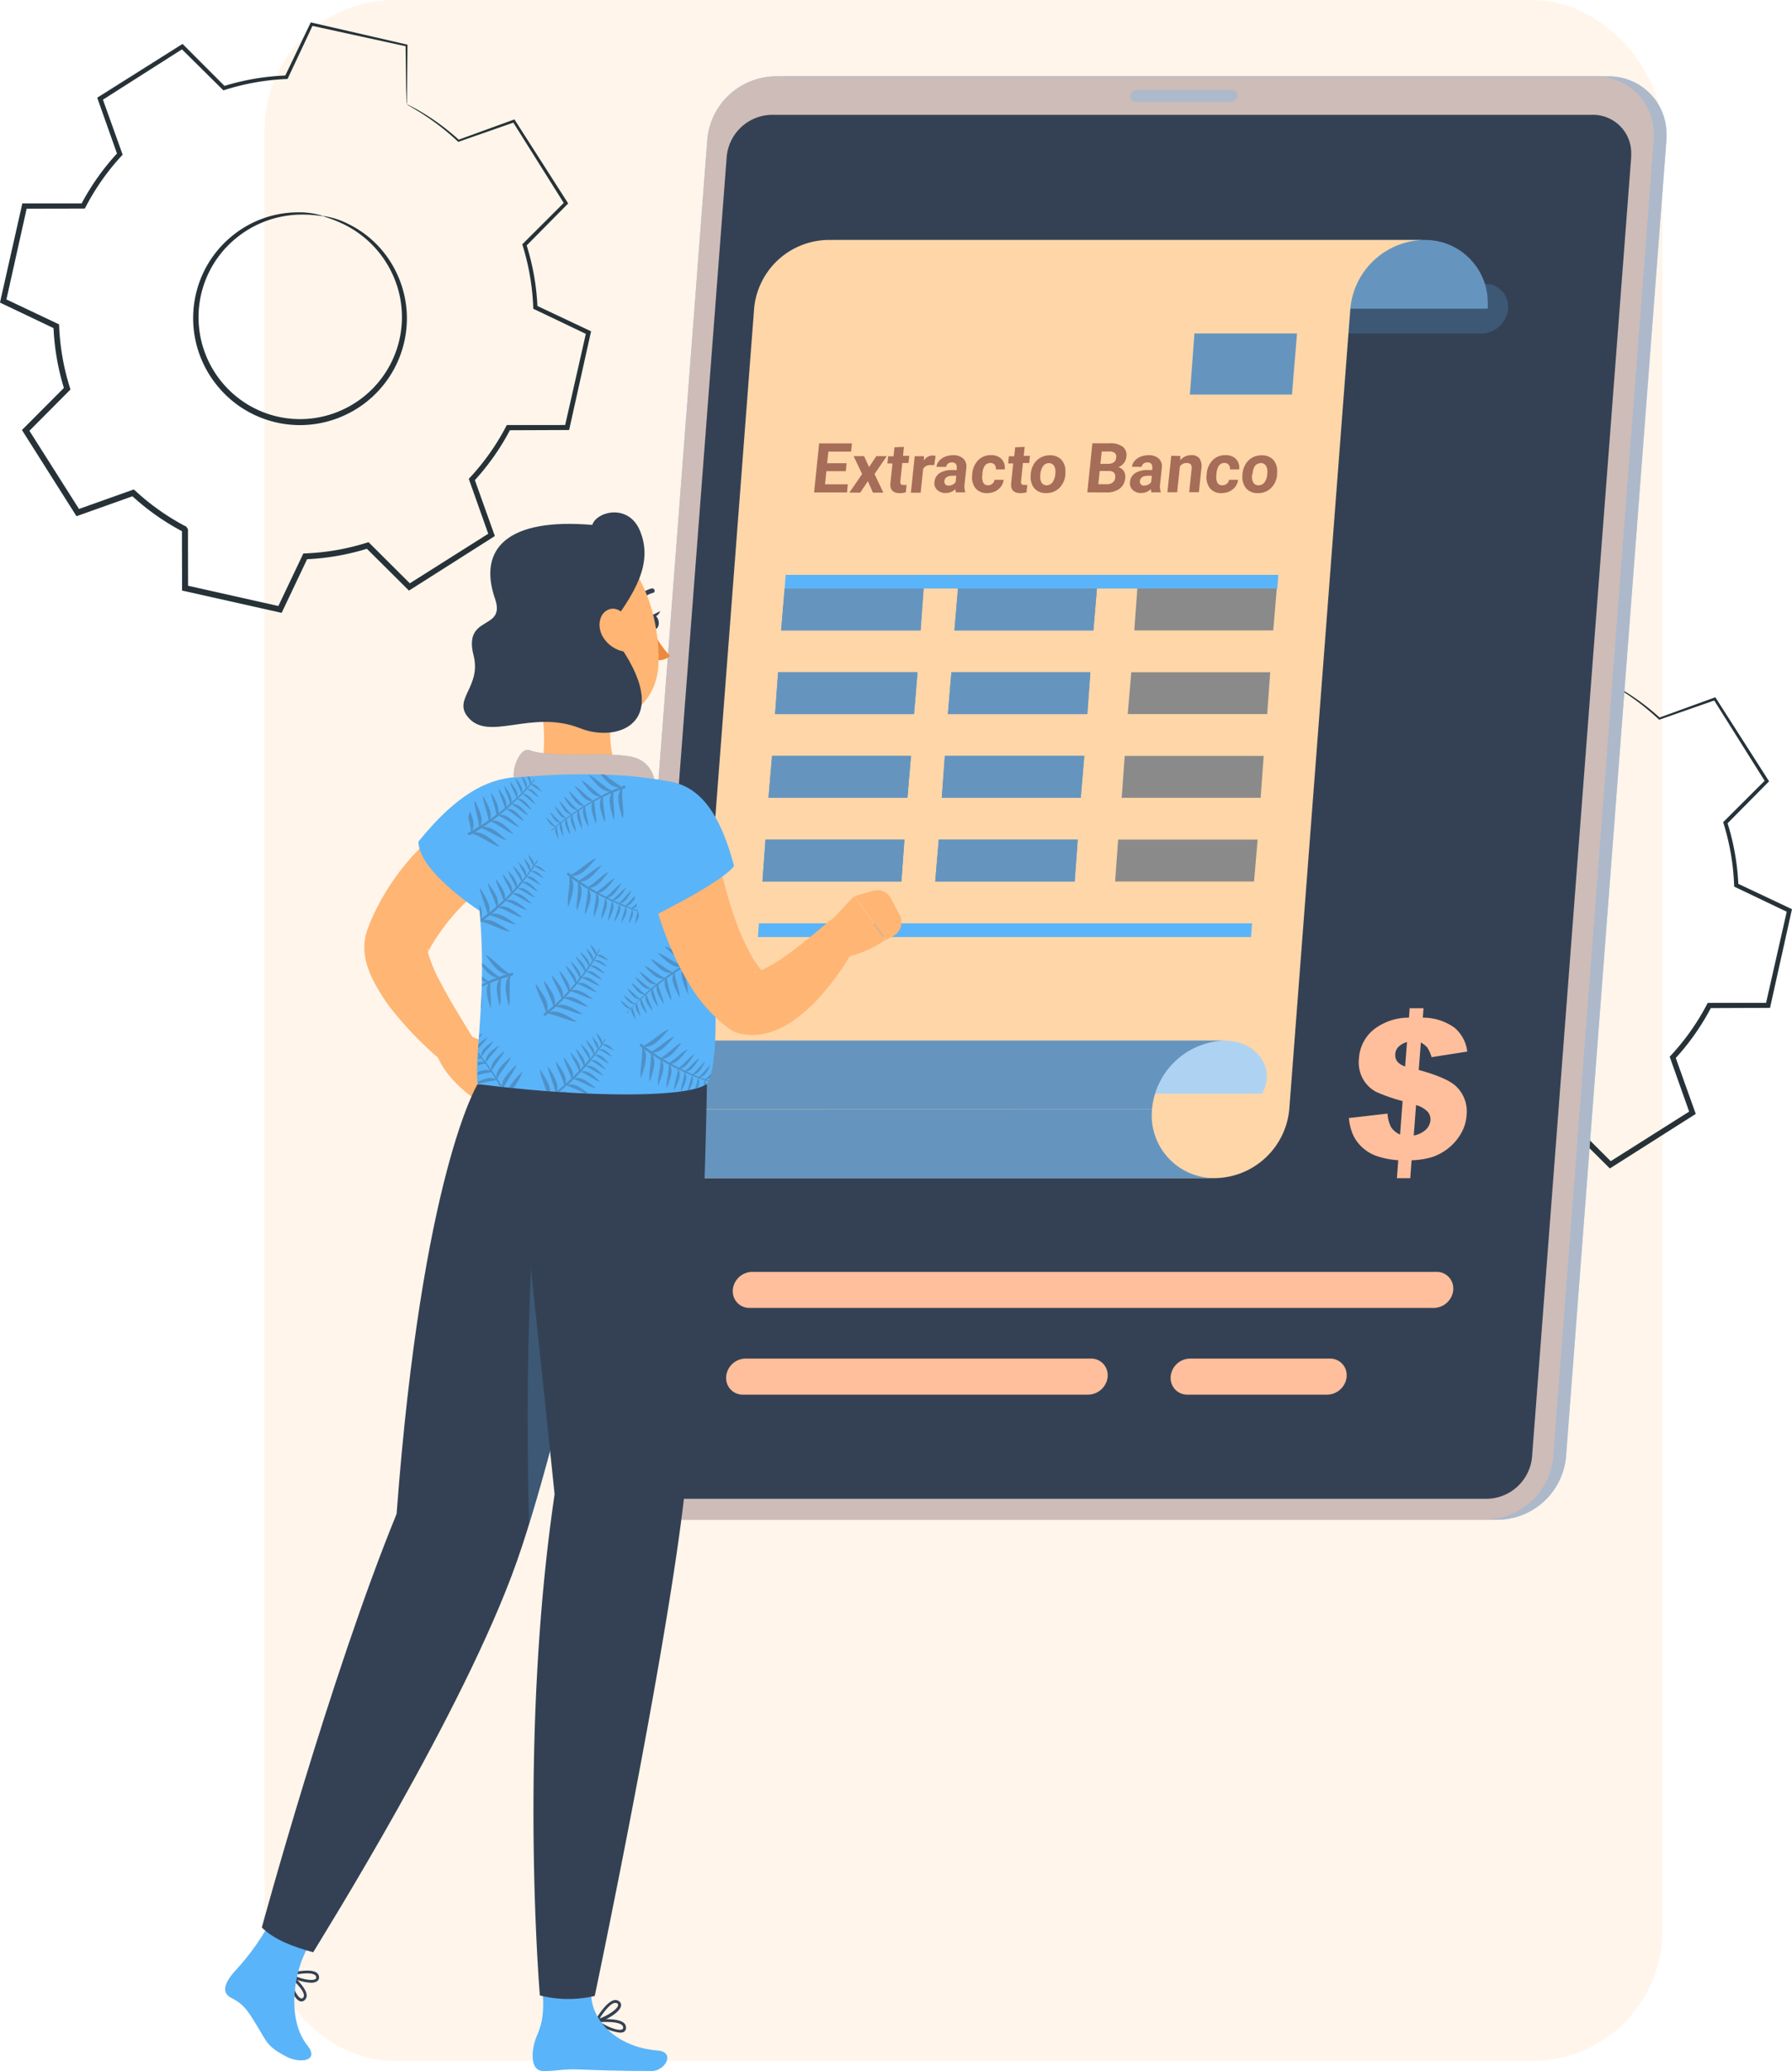 <svg xmlns="http://www.w3.org/2000/svg" width="400" height="462.244" viewBox="0 0 400 462.244">
  <g id="Group_1111746" data-name="Group 1111746" transform="translate(-180 -6037)">
    <g id="Group_1111554" data-name="Group 1111554">
      <rect id="Rectangle_404610" data-name="Rectangle 404610" width="312" height="460" rx="29" transform="translate(239.051 6037)" fill="#fff5ea"/>
      <g id="Group_77832" data-name="Group 77832" transform="translate(448.058 6170.976)">
        <g id="Group_72297" data-name="Group 72297">
          <g id="Group_72291" data-name="Group 72291" transform="translate(43.101 42.402)">
            <g id="Group_72290" data-name="Group 72290">
              <g id="Group_72289" data-name="Group 72289">
                <g id="Group_72288" data-name="Group 72288">
                  <g id="Group_72287" data-name="Group 72287">
                    <path id="Path_109934" data-name="Path 109934" d="M173.62,376.228a17.54,17.54,0,0,1,5.507,1.722A23.179,23.179,0,0,1,190.1,389.06a23.461,23.461,0,0,1,2.241,10.728,23.85,23.85,0,0,1-3.692,12.031,23.866,23.866,0,0,1-10.537,9.054,23.764,23.764,0,0,1-27.626-6.2,23.866,23.866,0,0,1-5.662-12.689,23.848,23.848,0,0,1,1.8-12.456,23.472,23.472,0,0,1,6.61-8.744,23.184,23.184,0,0,1,14.667-5.356,17.585,17.585,0,0,1,5.716.795c-.025.163-2.036-.407-5.7-.275a23.225,23.225,0,0,0-14.074,5.561,22.746,22.746,0,0,0-7.8,20.319,22.741,22.741,0,0,0,5.427,11.986,22.564,22.564,0,0,0,26.111,5.856,22.735,22.735,0,0,0,10.025-8.519,22.758,22.758,0,0,0,1.631-21.7,23.215,23.215,0,0,0-10.35-11.04C175.636,376.731,173.573,376.386,173.62,376.228Z" transform="translate(-144.628 -375.433)" fill="#263238"/>
                  </g>
                </g>
              </g>
            </g>
          </g>
          <g id="Group_72296" data-name="Group 72296">
            <g id="Group_72295" data-name="Group 72295">
              <g id="Group_72294" data-name="Group 72294">
                <g id="Group_72293" data-name="Group 72293">
                  <g id="Group_72292" data-name="Group 72292">
                    <path id="Path_109935" data-name="Path 109935" d="M209.53,368.243a4.785,4.785,0,0,1-.05-.816c-.015-.61-.033-1.426-.058-2.484-.032-2.277-.077-5.559-.136-9.817l.167.207-21.214-4.63.38-.185c-1.691,3.6-3.568,7.595-5.579,11.873l-.1.213-.24.01a53.078,53.078,0,0,0-13.83,2.455l-.252.08-.19-.188-9.327-9.234.59.063q-8.651,5.51-18.313,11.663l.213-.62c1.371,3.825,2.88,8.038,4.426,12.356l.113.315-.228.247a52.756,52.756,0,0,0-8.046,11.463l-.16.31-.352,0-13.119.047.58-.465c-1.484,6.657-3.085,13.836-4.725,21.194l-.341-.7c3.693,1.749,7.748,3.67,11.855,5.618l.348.163.015.385a52.945,52.945,0,0,0,2.411,13.777l.118.373-.277.278-9.257,9.306.09-.811c3.682,5.806,7.628,12.028,11.628,18.337l-.783-.27,12.364-4.4.382-.135.3.275a52.607,52.607,0,0,0,11.416,8.043l.007,0,0,0c.162.265-.356-.59.363.593v.4l0,.413,0,.826,0,1.649.007,3.29q.007,3.283.013,6.54l-.521-.65q10.74,2.411,21.189,4.758l-.743.361,5.632-11.848.172-.36.4-.015a52.571,52.571,0,0,0,13.777-2.389l.375-.118.278.277q4.713,4.7,9.294,9.267l-.79-.086q9.4-5.942,18.352-11.6l-.252.724q-2.232-6.295-4.386-12.369l-.122-.343.247-.267a52.615,52.615,0,0,0,8.081-11.431l.163-.311h.348c4.5,0,8.859-.005,13.119-.007l-.541.435c1.688-7.45,3.282-14.483,4.8-21.179l.28.575-11.838-5.657-.263-.127-.01-.288a53.025,53.025,0,0,0-2.369-13.834l-.08-.257.188-.186c3.375-3.368,6.417-6.4,9.291-9.269l-.053.49-11.541-18.393.353.122L221.175,376.6l-.125.043-.1-.088a55.2,55.2,0,0,0-8.426-6.49l-2.256-1.359a5.365,5.365,0,0,1-.743-.46,6.934,6.934,0,0,1,.8.362c.518.266,1.3.67,2.316,1.269a51.466,51.466,0,0,1,8.6,6.364l-.218-.045,12.336-4.481.223-.081.13.2,11.7,18.292.17.266-.223.225c-2.854,2.886-5.874,5.94-9.229,9.331l.108-.441a53.75,53.75,0,0,1,2.491,14.06l-.275-.415,11.866,5.6.368.173-.088.4c-1.489,6.7-3.054,13.74-4.713,21.2l-.1.433h-.446c-4.258.018-8.619.035-13.117.052l.511-.312a53.773,53.773,0,0,1-8.228,11.713l.125-.607q2.169,6.07,4.416,12.359l.165.461-.415.265-18.328,11.638-.43.273-.361-.36-9.307-9.252.65.158a53.833,53.833,0,0,1-14.117,2.465l.566-.375q-2.781,5.87-5.621,11.854l-.227.478-.516-.117-21.19-4.746-.521-.117,0-.533q0-3.256-.013-6.54l-.007-3.29-.005-1.649,0-.827v-.62l0-.1v-.09c.72,1.181.2.326.358.59l0,0,0,0a53.849,53.849,0,0,1-11.706-8.251l.676.14c-4.246,1.509-8.461,3.009-12.368,4.4l-.5.177-.285-.448c-3.995-6.312-7.935-12.539-11.613-18.348l-.28-.441.37-.371,9.267-9.294-.157.65a54.072,54.072,0,0,1-2.447-14.115l.362.55L119.2,412.728l-.45-.215.11-.483c1.658-7.355,3.275-14.53,4.776-21.184l.1-.465.476,0,13.117-.007-.51.31A53.81,53.81,0,0,1,145.091,379l-.115.56c-1.529-4.325-3.024-8.543-4.378-12.373l-.142-.4.356-.223q9.666-6.095,18.367-11.578l.323-.205.268.268c3.255,3.26,6.384,6.394,9.276,9.287l-.441-.107a53.67,53.67,0,0,1,14.064-2.4l-.338.223,5.674-11.828.118-.247.263.062c8.618,1.984,15.741,3.627,21.159,4.874l.168.038,0,.17c-.038,4.221-.068,7.475-.09,9.731-.018,1.073-.035,1.9-.045,2.517A6.548,6.548,0,0,1,209.53,368.243Z" transform="translate(-118.755 -349.98)" fill="#263238"/>
                  </g>
                </g>
              </g>
            </g>
          </g>
        </g>
      </g>
      <g id="Group_77833" data-name="Group 77833" transform="translate(180 6042)">
        <g id="Group_72297-2" data-name="Group 72297">
          <g id="Group_72291-2" data-name="Group 72291" transform="translate(43.101 42.402)">
            <g id="Group_72290-2" data-name="Group 72290">
              <g id="Group_72289-2" data-name="Group 72289">
                <g id="Group_72288-2" data-name="Group 72288">
                  <g id="Group_72287-2" data-name="Group 72287">
                    <path id="Path_109934-2" data-name="Path 109934" d="M173.62,376.228a17.54,17.54,0,0,1,5.507,1.722A23.179,23.179,0,0,1,190.1,389.06a23.461,23.461,0,0,1,2.241,10.728,23.85,23.85,0,0,1-3.692,12.031,23.866,23.866,0,0,1-10.537,9.054,23.764,23.764,0,0,1-27.626-6.2,23.866,23.866,0,0,1-5.662-12.689,23.848,23.848,0,0,1,1.8-12.456,23.472,23.472,0,0,1,6.61-8.744,23.184,23.184,0,0,1,14.667-5.356,17.585,17.585,0,0,1,5.716.795c-.025.163-2.036-.407-5.7-.275a23.225,23.225,0,0,0-14.074,5.561,22.746,22.746,0,0,0-7.8,20.319,22.741,22.741,0,0,0,5.427,11.986,22.564,22.564,0,0,0,26.111,5.856,22.735,22.735,0,0,0,10.025-8.519,22.758,22.758,0,0,0,1.631-21.7,23.215,23.215,0,0,0-10.35-11.04C175.636,376.731,173.573,376.386,173.62,376.228Z" transform="translate(-144.628 -375.433)" fill="#263238"/>
                  </g>
                </g>
              </g>
            </g>
          </g>
          <g id="Group_72296-2" data-name="Group 72296">
            <g id="Group_72295-2" data-name="Group 72295">
              <g id="Group_72294-2" data-name="Group 72294">
                <g id="Group_72293-2" data-name="Group 72293">
                  <g id="Group_72292-2" data-name="Group 72292">
                    <path id="Path_109935-2" data-name="Path 109935" d="M209.53,368.243a4.785,4.785,0,0,1-.05-.816c-.015-.61-.033-1.426-.058-2.484-.032-2.277-.077-5.559-.136-9.817l.167.207-21.214-4.63.38-.185c-1.691,3.6-3.568,7.595-5.579,11.873l-.1.213-.24.01a53.078,53.078,0,0,0-13.83,2.455l-.252.08-.19-.188-9.327-9.234.59.063q-8.651,5.51-18.313,11.663l.213-.62c1.371,3.825,2.88,8.038,4.426,12.356l.113.315-.228.247a52.756,52.756,0,0,0-8.046,11.463l-.16.31-.352,0-13.119.047.58-.465c-1.484,6.657-3.085,13.836-4.725,21.194l-.341-.7c3.693,1.749,7.748,3.67,11.855,5.618l.348.163.015.385a52.945,52.945,0,0,0,2.411,13.777l.118.373-.277.278-9.257,9.306.09-.811c3.682,5.806,7.628,12.028,11.628,18.337l-.783-.27,12.364-4.4.382-.135.3.275a52.607,52.607,0,0,0,11.416,8.043l.007,0,0,0c.162.265-.356-.59.363.593v.4l0,.413,0,.826,0,1.649.007,3.29q.007,3.283.013,6.54l-.521-.65q10.74,2.411,21.189,4.758l-.743.361,5.632-11.848.172-.36.4-.015a52.571,52.571,0,0,0,13.777-2.389l.375-.118.278.277q4.713,4.7,9.294,9.267l-.79-.086q9.4-5.942,18.352-11.6l-.252.724q-2.232-6.295-4.386-12.369l-.122-.343.247-.267a52.615,52.615,0,0,0,8.081-11.431l.163-.311h.348c4.5,0,8.859-.005,13.119-.007l-.541.435c1.688-7.45,3.282-14.483,4.8-21.179l.28.575-11.838-5.657-.263-.127-.01-.288a53.025,53.025,0,0,0-2.369-13.834l-.08-.257.188-.186c3.375-3.368,6.417-6.4,9.291-9.269l-.053.49-11.541-18.393.353.122L221.175,376.6l-.125.043-.1-.088a55.2,55.2,0,0,0-8.426-6.49l-2.256-1.359a5.365,5.365,0,0,1-.743-.46,6.934,6.934,0,0,1,.8.362c.518.266,1.3.67,2.316,1.269a51.466,51.466,0,0,1,8.6,6.364l-.218-.045,12.336-4.481.223-.081.13.2,11.7,18.292.17.266-.223.225c-2.854,2.886-5.874,5.94-9.229,9.331l.108-.441a53.75,53.75,0,0,1,2.491,14.06l-.275-.415,11.866,5.6.368.173-.088.4c-1.489,6.7-3.054,13.74-4.713,21.2l-.1.433h-.446c-4.258.018-8.619.035-13.117.052l.511-.312a53.773,53.773,0,0,1-8.228,11.713l.125-.607q2.169,6.07,4.416,12.359l.165.461-.415.265-18.328,11.638-.43.273-.361-.36-9.307-9.252.65.158a53.833,53.833,0,0,1-14.117,2.465l.566-.375q-2.781,5.87-5.621,11.854l-.227.478-.516-.117-21.19-4.746-.521-.117,0-.533q0-3.256-.013-6.54l-.007-3.29-.005-1.649,0-.827v-.62l0-.1v-.09c.72,1.181.2.326.358.59l0,0,0,0a53.849,53.849,0,0,1-11.706-8.251l.676.14c-4.246,1.509-8.461,3.009-12.368,4.4l-.5.177-.285-.448c-3.995-6.312-7.935-12.539-11.613-18.348l-.28-.441.37-.371,9.267-9.294-.157.65a54.072,54.072,0,0,1-2.447-14.115l.362.55L119.2,412.728l-.45-.215.11-.483c1.658-7.355,3.275-14.53,4.776-21.184l.1-.465.476,0,13.117-.007-.51.31A53.81,53.81,0,0,1,145.091,379l-.115.56c-1.529-4.325-3.024-8.543-4.378-12.373l-.142-.4.356-.223q9.666-6.095,18.367-11.578l.323-.205.268.268c3.255,3.26,6.384,6.394,9.276,9.287l-.441-.107a53.67,53.67,0,0,1,14.064-2.4l-.338.223,5.674-11.828.118-.247.263.062c8.618,1.984,15.741,3.627,21.159,4.874l.168.038,0,.17c-.038,4.221-.068,7.475-.09,9.731-.018,1.073-.035,1.9-.045,2.517A6.548,6.548,0,0,1,209.53,368.243Z" transform="translate(-118.755 -349.98)" fill="#263238"/>
                  </g>
                </g>
              </g>
            </g>
          </g>
        </g>
      </g>
    </g>
    <g id="Group_1111745" data-name="Group 1111745" transform="translate(4730.157 11557.71)">
      <path id="Path_113372" data-name="Path 113372" d="M11830.52,4510.841h-183.044a12.822,12.822,0,0,1-12.959-14.03l22.433-294.1a15.436,15.436,0,0,1,15.112-14.03h183.158a12.834,12.834,0,0,1,13,12.677v1.354l-22.432,294.1A15.472,15.472,0,0,1,11830.52,4510.841Z" transform="translate(-16046.392 -9692.344)" fill="#5ab4f9"/>
      <path id="Path_113373" data-name="Path 113373" d="M11830.52,4510.841h-183.044a12.822,12.822,0,0,1-12.959-14.03l22.433-294.1a15.436,15.436,0,0,1,15.112-14.03h183.158a12.834,12.834,0,0,1,13,12.677v1.354l-22.432,294.1A15.472,15.472,0,0,1,11830.52,4510.841Z" transform="translate(-16046.392 -9692.344)" fill="#ffbf9d" opacity="0.5"/>
      <path id="Path_113374" data-name="Path 113374" d="M11828.134,4510.841h-183.168a12.822,12.822,0,0,1-12.958-14.03l22.442-294.1a15.452,15.452,0,0,1,15.124-14.03h183.159a12.833,12.833,0,0,1,13,12.677v1.354l-22.432,294.1a15.451,15.451,0,0,1-15.169,14.03Z" transform="translate(-16046.712 -9692.344)" fill="#5ab4f9"/>
      <path id="Path_113375" data-name="Path 113375" d="M11828.134,4510.841h-183.168a12.822,12.822,0,0,1-12.958-14.03l22.442-294.1a15.452,15.452,0,0,1,15.124-14.03h183.159a12.833,12.833,0,0,1,13,12.677v1.354l-22.432,294.1a15.451,15.451,0,0,1-15.169,14.03Z" transform="translate(-16046.712 -9692.344)" fill="#ffbf9d" opacity="0.7"/>
      <path id="Path_113376" data-name="Path 113376" d="M11644.786,4505.188a8.561,8.561,0,0,1-8.687-8.425,9.128,9.128,0,0,1,0-.925l22.138-290.2a10.275,10.275,0,0,1,10.07-9.35h183.159a8.535,8.535,0,0,1,8.673,8.413v.936l-22.139,290.2a10.285,10.285,0,0,1-10.062,9.35Z" transform="translate(-16046.183 -9691.371)" fill="#344154"/>
      <path id="Path_113377" data-name="Path 113377" d="M11820.538,4240.826h-131.075a5.077,5.077,0,0,1-5.143-5.007,5.008,5.008,0,0,1,0-.542h0a6.1,6.1,0,0,1,5.966-5.538h131.076a5.064,5.064,0,0,1,5.141,4.985c0,.18,0,.361,0,.553h0A6.1,6.1,0,0,1,11820.538,4240.826Z" transform="translate(-16040.02 -9687.095)" fill="#5ab4f9" opacity="0.2"/>
      <path id="Path_113378" data-name="Path 113378" d="M11758.045,4194.059h-21.17a1.264,1.264,0,0,1-1.275-1.241.515.515,0,0,1,0-.123h0a1.488,1.488,0,0,1,1.466-1.364h21.181a1.242,1.242,0,0,1,1.252,1.241v.124h0A1.486,1.486,0,0,1,11758.045,4194.059Z" transform="translate(-16033.464 -9692.004)" fill="#5ab4f9" opacity="0.3"/>
      <path id="Path_113379" data-name="Path 113379" d="M11689.905,4236.389a13.975,13.975,0,0,0-14.166-15.338h133.083a13.993,13.993,0,0,1,14.222,13.782,14.521,14.521,0,0,1,0,1.557Z" transform="translate(-16041.114 -9688.206)" fill="#6595bf"/>
      <path id="Path_113380" data-name="Path 113380" d="M11681.089,4221.05a16.826,16.826,0,0,0-16.522,15.338l-13.635,178.726a16.837,16.837,0,0,1-16.511,15.338H11767.5a16.917,16.917,0,0,0,16.522-15.338l13.636-178.726a16.841,16.841,0,0,1,16.511-15.338Z" transform="translate(-16046.396 -9688.205)" fill="#fed6a8"/>
      <path id="Path_113381" data-name="Path 113381" d="M11754.989,4393.12a13.986,13.986,0,0,0,12.609,15.271,14.279,14.279,0,0,0,1.557.067h-133.083a13.961,13.961,0,0,1-14.164-15.338Z" transform="translate(-16048.003 -9666.212)" fill="#6595bf"/>
      <path id="Path_113382" data-name="Path 113382" d="M11671.714,4391.338c.508-6.53-1.546-11.808-8.064-11.808h102.474c6.519,0,11.425,5.966,8.075,11.808Z" transform="translate(-16042.66 -9667.949)" fill="#aed3f2"/>
      <path id="Path_113383" data-name="Path 113383" d="M11754.982,4394.862a16.828,16.828,0,0,1,16.512-15.372h-133.082a16.839,16.839,0,0,0-16.512,15.339Z" transform="translate(-16047.996 -9667.954)" fill="#6595bf"/>
      <path id="Path_113384" data-name="Path 113384" d="M11813.437,4433.322h-152.762a3.7,3.7,0,0,1-3.744-3.642c0-.125,0-.26,0-.383h0a4.409,4.409,0,0,1,4.331-4.026h152.773a3.687,3.687,0,0,1,3.721,3.643c0,.124,0,.259,0,.384h0a4.444,4.444,0,0,1-4.317,4.025Z" transform="translate(-16043.52 -9662.103)" fill="#ffbf9d"/>
      <path id="Path_113385" data-name="Path 113385" d="M11736.461,4450.482h-77.1a3.688,3.688,0,0,1-3.745-3.62c0-.136,0-.271,0-.406h0a4.409,4.409,0,0,1,4.33-4.026h77.1a3.679,3.679,0,0,1,3.733,3.632v.395h0A4.443,4.443,0,0,1,11736.461,4450.482Z" transform="translate(-16043.687 -9659.909)" fill="#ffbf9d"/>
      <path id="Path_113386" data-name="Path 113386" d="M11778.563,4450.482h-31.229a3.689,3.689,0,0,1-3.745-3.62v-.406h0a4.409,4.409,0,0,1,4.331-4.026h31.23a3.687,3.687,0,0,1,3.732,3.655v.372h0a4.444,4.444,0,0,1-4.317,4.026Z" transform="translate(-16032.442 -9659.909)" fill="#ffbf9d"/>
      <path id="Path_113387" data-name="Path 113387" d="M11805.293,4382.767l-7.973,1.252a7.7,7.7,0,0,0-.915-2.087,4.505,4.505,0,0,0-1.475-1.184l-.474,6.124q6.3,1.726,8.322,3.632a7.768,7.768,0,0,1,2.358,6.5,9.313,9.313,0,0,1-1.355,4.24,11.527,11.527,0,0,1-2.863,3.214,11.76,11.76,0,0,1-3.542,1.884,18,18,0,0,1-4.511.688l-.3,3.992h-2.978l.3-3.993a19.084,19.084,0,0,1-4.974-1,9.369,9.369,0,0,1-3.226-2.03,8.7,8.7,0,0,1-1.951-2.785,12.052,12.052,0,0,1-.869-3.609l8.628-.992a7.518,7.518,0,0,0,.791,3.034,4.693,4.693,0,0,0,2.008,1.646l.563-7.478a37.45,37.45,0,0,1-5.908-2.053,7.291,7.291,0,0,1-2.889-2.786,7.638,7.638,0,0,1-.946-4.68,9,9,0,0,1,3.113-6.294,12.664,12.664,0,0,1,8.052-2.808l.157-2.1h3.091l-.157,2.1a12.116,12.116,0,0,1,7.082,2.256A8.283,8.283,0,0,1,11805.293,4382.767Zm-13.453-2.12a4.289,4.289,0,0,0-1.964,1.127,2.486,2.486,0,0,0-.654,1.558,2.374,2.374,0,0,0,.419,1.623,3.587,3.587,0,0,0,1.781,1.128Zm1.5,20.854a5.4,5.4,0,0,0,2.739-1.331,3.392,3.392,0,0,0,.993-2.064,2.581,2.581,0,0,0-.564-1.838,5.632,5.632,0,0,0-2.649-1.556Z" transform="translate(-16027.932 -9668.772)" fill="#ffbf9d"/>
      <path id="Path_113388" data-name="Path 113388" d="M12148.162,4503.035H12038.2l.226-3.045h109.962Z" transform="translate(-16413.207 -9892.394)" fill="#5ab4f9"/>
      <g id="Group_59279" data-name="Group 59279" transform="translate(-4379.969 -5389.359)">
        <path id="Path_113389" data-name="Path 113389" d="M12069.3,4502.69h-31.015l-.789,9.35h31.126Z" transform="translate(-12033.326 -4502.69)" fill="#6595bf"/>
        <path id="Path_113390" data-name="Path 113390" d="M12068.1,4519.26h-31.128l-.678,9.338h31.016Z" transform="translate(-12033.479 -4500.572)" fill="#6595bf"/>
        <path id="Path_113391" data-name="Path 113391" d="M12066.8,4535.82h-31.014l-.79,9.35h31.015Z" transform="translate(-12033.646 -4498.455)" fill="#6595bf"/>
        <path id="Path_113392" data-name="Path 113392" d="M12065.491,4552.39h-31.015l-.678,9.338h31.015Z" transform="translate(-12033.799 -4496.337)" fill="#6595bf"/>
        <path id="Path_113393" data-name="Path 113393" d="M12037.5,4512.04h31.126l.678-9.35h-31.015" transform="translate(-12033.326 -4502.69)" fill="#6595bf"/>
        <path id="Path_113394" data-name="Path 113394" d="M12036.3,4528.6h31.016l.79-9.338h-31.128" transform="translate(-12033.479 -4500.572)" fill="#6595bf"/>
        <path id="Path_113395" data-name="Path 113395" d="M12035,4545.169h31.015l.789-9.35h-31.014" transform="translate(-12033.646 -4498.455)" fill="#6595bf"/>
        <path id="Path_113396" data-name="Path 113396" d="M12033.8,4561.728h31.015l.678-9.338h-31.015" transform="translate(-12033.799 -4496.337)" fill="#6595bf"/>
        <path id="Path_113397" data-name="Path 113397" d="M12071.8,4512.04h31.016l.789-9.35h-31.015" transform="translate(-12028.943 -4502.69)" fill="#6595bf"/>
        <path id="Path_113398" data-name="Path 113398" d="M12070.5,4528.6h31.127l.678-9.338h-31.015" transform="translate(-12029.109 -4500.572)" fill="#6595bf"/>
        <path id="Path_113399" data-name="Path 113399" d="M12069.3,4545.169h31.015l.79-9.35h-31.128" transform="translate(-12029.263 -4498.455)" fill="#6595bf"/>
        <path id="Path_113400" data-name="Path 113400" d="M12068,4561.728h31.127l.678-9.338h-31.016" transform="translate(-12029.429 -4496.337)" fill="#6595bf"/>
        <path id="Path_113401" data-name="Path 113401" d="M12071.8,4512.04h31.016l.789-9.35h-31.015" transform="translate(-12028.943 -4502.69)" fill="#6595bf"/>
        <path id="Path_113402" data-name="Path 113402" d="M12070.5,4528.6h31.127l.678-9.338h-31.015" transform="translate(-12029.109 -4500.572)" fill="#6595bf"/>
        <path id="Path_113403" data-name="Path 113403" d="M12069.3,4545.169h31.015l.79-9.35h-31.128" transform="translate(-12029.263 -4498.455)" fill="#6595bf"/>
        <path id="Path_113404" data-name="Path 113404" d="M12068,4561.728h31.127l.678-9.338h-31.016" transform="translate(-12029.429 -4496.337)" fill="#6595bf"/>
        <path id="Path_113405" data-name="Path 113405" d="M12107.4,4512.04h31.014l.789-9.35h-31.127" transform="translate(-12024.393 -4502.69)" fill="#8a8a8a"/>
        <path id="Path_113406" data-name="Path 113406" d="M12106.1,4528.6h31.129l.676-9.338h-31.016" transform="translate(-12024.559 -4500.572)" fill="#8a8a8a"/>
        <path id="Path_113407" data-name="Path 113407" d="M12104.9,4545.169h31.015l.678-9.35h-31.016" transform="translate(-12024.711 -4498.455)" fill="#8a8a8a"/>
        <path id="Path_113408" data-name="Path 113408" d="M12103.6,4561.728h31.016l.789-9.338h-31.128" transform="translate(-12024.878 -4496.337)" fill="#8a8a8a"/>
      </g>
      <path id="Path_113409" data-name="Path 113409" d="M12142.976,4572.006H12032.9l.225-3.056H12143.2Z" transform="translate(-16413.883 -9883.579)" fill="#5ab4f9"/>
      <path id="Path_113410" data-name="Path 113410" d="M12119.415,4452.22h22.894l-1.127,13.635H12118.4Z" transform="translate(-16402.955 -9898.5)" fill="#6595bf"/>
      <g id="Group_59280" data-name="Group 59280" transform="translate(-4368.442 -5421.787)">
        <path id="Path_113411" data-name="Path 113411" d="M11680.1,4267.513h-4.331l-.3,2.933h5.086l-.191,1.815h-7.343l1.128-10.951h7.32l-.191,1.827h-5.064l-.281,2.605h4.341Z" transform="translate(-11673.02 -4261.272)" fill="#a66d58"/>
        <path id="Path_113412" data-name="Path 113412" d="M11684.4,4266.276l1.623-2.437h2.322l-2.728,3.992,1.973,4.151h-2.321l-1.129-2.561-1.714,2.561H11680l2.854-4.151-1.9-3.992h2.336Z" transform="translate(-11672.128 -4260.949)" fill="#a66d58"/>
        <path id="Path_113413" data-name="Path 113413" d="M11691.216,4262l-.2,2h1.389l-.17,1.6h-1.388l-.428,4.061a.883.883,0,0,0,.111.643c.1.135.3.191.632.191a3.864,3.864,0,0,0,.655,0l-.183,1.646a4.87,4.87,0,0,1-1.329.191c-1.523,0-2.257-.767-2.1-2.255l.463-4.376h-1.128l.17-1.6h1.185l.215-2Z" transform="translate(-11671.164 -4261.184)" fill="#a66d58"/>
        <path id="Path_113414" data-name="Path 113414" d="M11697.39,4265.853a4.931,4.931,0,0,0-.778,0,1.776,1.776,0,0,0-1.7.834l-.552,5.324h-2.176l.846-8.143h2.064v.97a2.257,2.257,0,0,1,1.928-1.128,2.1,2.1,0,0,1,.665.1Z" transform="translate(-11670.571 -4260.965)" fill="#a66d58"/>
        <path id="Path_113415" data-name="Path 113415" d="M11701.646,4271.939a2.157,2.157,0,0,1-.136-.732,2.929,2.929,0,0,1-2.154.879,2.618,2.618,0,0,1-1.906-.687,2.009,2.009,0,0,1-.6-1.749,2.593,2.593,0,0,1,1.129-1.984,5.043,5.043,0,0,1,2.841-.7h1v-.462a1.214,1.214,0,0,0-.191-.9,1.026,1.026,0,0,0-.881-.338,1.4,1.4,0,0,0-.89.26,1.029,1.029,0,0,0-.384.722h-2.177a2.518,2.518,0,0,1,.575-1.309,3.392,3.392,0,0,1,1.331-.948,4.844,4.844,0,0,1,1.826-.338,3.252,3.252,0,0,1,2.257.756,2.44,2.44,0,0,1,.665,2.12l-.372,3.53a3.745,3.745,0,0,0,.136,1.759v.124Zm-1.637-1.511a2.158,2.158,0,0,0,.915-.214,1.7,1.7,0,0,0,.651-.575l.147-1.4h-.812c-1.127,0-1.7.372-1.849,1.127v.125a.764.764,0,0,0,.214.666,1.007,1.007,0,0,0,.791.293Z" transform="translate(-11669.977 -4260.973)" fill="#a66d58"/>
        <path id="Path_113416" data-name="Path 113416" d="M11707.8,4270.362a1.528,1.528,0,0,0,1.014-.337,1.271,1.271,0,0,0,.486-.88h2.041a3.213,3.213,0,0,1-.611,1.522,3.522,3.522,0,0,1-1.33,1.072,4.1,4.1,0,0,1-1.746.372,3.171,3.171,0,0,1-2.629-1.129,4.048,4.048,0,0,1-.687-3.067v-.146a4.848,4.848,0,0,1,1.32-3,3.855,3.855,0,0,1,2.854-1.128,3.118,3.118,0,0,1,2.357.869,2.778,2.778,0,0,1,.7,2.312h-1.965a1.391,1.391,0,0,0-.281-1.037,1.193,1.193,0,0,0-.947-.4,1.484,1.484,0,0,0-1.205.553,3.541,3.541,0,0,0-.576,1.8v.225a3.076,3.076,0,0,0,.191,1.805A1.126,1.126,0,0,0,11707.8,4270.362Z" transform="translate(-11669.026 -4260.975)" fill="#a66d58"/>
        <path id="Path_113417" data-name="Path 113417" d="M11715.119,4262l-.216,2h1.388l-.157,1.6h-1.4l-.428,4.061a.937.937,0,0,0,.112.643c.1.135.315.191.644.191a3.716,3.716,0,0,0,.643,0l-.169,1.646a4.957,4.957,0,0,1-1.343.192c-1.522,0-2.256-.768-2.086-2.256l.451-4.376h-1.128l.17-1.6h1.184l.215-2Z" transform="translate(-11668.111 -4261.184)" fill="#a66d58"/>
        <path id="Path_113418" data-name="Path 113418" d="M11715.9,4267.81a5.2,5.2,0,0,1,.688-2.155,3.986,3.986,0,0,1,1.5-1.466,4.144,4.144,0,0,1,2.086-.518,3.386,3.386,0,0,1,2.582,1,3.729,3.729,0,0,1,.881,2.741v.553a4.744,4.744,0,0,1-1.367,3.011,4.009,4.009,0,0,1-2.92,1.128,3.293,3.293,0,0,1-2.693-1.128,3.99,3.99,0,0,1-.721-3.068Zm2.154.158a2.857,2.857,0,0,0,.246,1.771,1.275,1.275,0,0,0,1.131.62,1.614,1.614,0,0,0,1.3-.61,3.713,3.713,0,0,0,.654-1.94,2.853,2.853,0,0,0-.26-1.759,1.309,1.309,0,0,0-1.129-.631,1.619,1.619,0,0,0-1.307.62,3.753,3.753,0,0,0-.645,1.93Z" transform="translate(-11667.543 -4260.971)" fill="#a66d58"/>
        <path id="Path_113419" data-name="Path 113419" d="M11727.1,4272.243l1.128-10.951h3.835a4.6,4.6,0,0,1,2.944.767,2.357,2.357,0,0,1,.8,2.256,2.705,2.705,0,0,1-1.815,2.312,2.012,2.012,0,0,1,1.24.857,2.35,2.35,0,0,1,.326,1.556,3.275,3.275,0,0,1-1.264,2.4,4.919,4.919,0,0,1-2.954.824Zm2.921-6.361h1.67c1.127,0,1.759-.473,1.849-1.365a1.124,1.124,0,0,0-.315-1.072,2.13,2.13,0,0,0-1.329-.326h-1.581Zm-.157,1.591-.316,2.954h1.939a1.947,1.947,0,0,0,1.274-.383,1.436,1.436,0,0,0,.564-1.049c.1-.993-.361-1.511-1.4-1.522Z" transform="translate(-11666.107 -4261.276)" fill="#a66d58"/>
        <path id="Path_113420" data-name="Path 113420" d="M11740.346,4271.939a2.111,2.111,0,0,1-.136-.732,2.928,2.928,0,0,1-2.142.879,2.633,2.633,0,0,1-1.921-.687,2.006,2.006,0,0,1-.6-1.748,2.588,2.588,0,0,1,1.129-1.985,5.048,5.048,0,0,1,2.853-.7h.992v-.462a1.251,1.251,0,0,0-.2-.9,1.025,1.025,0,0,0-.879-.339,1.366,1.366,0,0,0-.879.259.994.994,0,0,0-.4.723h-2.177a2.535,2.535,0,0,1,.576-1.309,3.405,3.405,0,0,1,1.331-.947,4.878,4.878,0,0,1,1.827-.338,3.249,3.249,0,0,1,2.256.756,2.4,2.4,0,0,1,.664,2.12l-.373,3.53a3.772,3.772,0,0,0,.136,1.76v.123Zm-1.636-1.511a2.149,2.149,0,0,0,.912-.214,1.64,1.64,0,0,0,.655-.575l.146-1.4h-.811c-1.129,0-1.7.372-1.851,1.127v.125a.764.764,0,0,0,.215.666,1,1,0,0,0,.79.293Z" transform="translate(-11665.03 -4260.973)" fill="#a66d58"/>
        <path id="Path_113421" data-name="Path 113421" d="M11745.826,4263.822v.947a3.137,3.137,0,0,1,2.445-1.127,2.126,2.126,0,0,1,1.85.756,3.256,3.256,0,0,1,.407,2.256l-.553,5.255h-2.165l.542-5.21a1.325,1.325,0,0,0-.192-1,1.264,1.264,0,0,0-.97-.3,1.692,1.692,0,0,0-1.455.778l-.609,5.74h-2.176l.856-8.143Z" transform="translate(-11664.082 -4260.977)" fill="#a66d58"/>
        <path id="Path_113422" data-name="Path 113422" d="M11754.2,4270.362a1.537,1.537,0,0,0,1.016-.337,1.268,1.268,0,0,0,.484-.879h2.041a3.213,3.213,0,0,1-.611,1.522,3.531,3.531,0,0,1-1.328,1.072,4.124,4.124,0,0,1-1.736.372,3.179,3.179,0,0,1-2.641-1.127,4.057,4.057,0,0,1-.686-3.068l0-.147a4.857,4.857,0,0,1,1.318-3,3.868,3.868,0,0,1,2.865-1.127,3.145,3.145,0,0,1,2.355.868,2.791,2.791,0,0,1,.691,2.312h-2.041a1.392,1.392,0,0,0-.283-1.037,1.125,1.125,0,0,0-.947-.4,1.487,1.487,0,0,0-1.205.553,3.555,3.555,0,0,0-.576,1.8v.226a3.076,3.076,0,0,0,.191,1.805,1.129,1.129,0,0,0,1.094.586Z" transform="translate(-11663.095 -4260.975)" fill="#a66d58"/>
        <path id="Path_113423" data-name="Path 113423" d="M11757.8,4267.81a5.246,5.246,0,0,1,.7-2.154,3.941,3.941,0,0,1,1.49-1.466,4.215,4.215,0,0,1,2.1-.519,3.385,3.385,0,0,1,2.581,1,3.679,3.679,0,0,1,.868,2.742v.552a4.682,4.682,0,0,1-1.354,3.012,4.034,4.034,0,0,1-2.931,1.127,3.257,3.257,0,0,1-2.684-1.128,3.99,3.99,0,0,1-.735-3.068Zm2.165.158a2.783,2.783,0,0,0,.248,1.771,1.278,1.278,0,0,0,1.184.62,1.625,1.625,0,0,0,1.3-.609,3.59,3.59,0,0,0,.643-1.939,2.849,2.849,0,0,0-.26-1.761,1.266,1.266,0,0,0-1.183-.631,1.624,1.624,0,0,0-1.3.62,3.677,3.677,0,0,0-.54,1.93Z" transform="translate(-11662.186 -4260.971)" fill="#a66d58"/>
      </g>
    </g>
    <g id="freepik--Character--inject-1" transform="translate(-11641.953 1725.091)">
      <path id="Path_113424" data-name="Path 113424" d="M11550.443,4316.5l4.116,1.648a9.25,9.25,0,0,1,3.82,2.864l1.888,2.389a4.186,4.186,0,0,1-.137,5.354l-2,2.274a4.209,4.209,0,0,1-5.924.387h0l-1.933-1.706s-5.912-4.149-7.652-9.642l1.137-1.137a7.825,7.825,0,0,1,6.685-2.433Z" transform="translate(376.67 226.742)" fill="#ffb573"/>
      <path id="Path_113425" data-name="Path 113425" d="M11563.742,4283.183l-1.341.886-1.489,1.023c-.989.705-1.989,1.432-2.955,2.172-1.944,1.512-3.832,3.07-5.583,4.729a45.9,45.9,0,0,0-8.8,10.711c-.285.477-.535.954-.773,1.443l-.182.364a2.309,2.309,0,0,1,.113-.466,1.637,1.637,0,0,0,0-.569c-.1-.33-.111.523.149,1.365a34.813,34.813,0,0,0,2.719,6.3c2.34,4.479,5.273,9.1,8.048,13.644l.067.125a4,4,0,0,1-5.878,5.23,75.476,75.476,0,0,1-6.493-5.684,78.145,78.145,0,0,1-5.934-6.47,39.315,39.315,0,0,1-5.218-8.106,20.73,20.73,0,0,1-1.069-2.8,13.635,13.635,0,0,1-.592-3.833,11.335,11.335,0,0,1,.718-4.058l.216-.58c.284-.784.6-1.546.933-2.274a52.857,52.857,0,0,1,10.847-15.565,68.014,68.014,0,0,1,6.82-6.105c1.206-.932,2.423-1.842,3.686-2.695.636-.432,1.273-.864,1.933-1.273l1.012-.614,1.137-.659a7.959,7.959,0,0,1,8.37,13.507Z" transform="translate(374.74 220.172)" fill="#ffb573"/>
      <path id="Path_113426" data-name="Path 113426" d="M11562.4,4265.54c-6.64,0-13.916,2.877-23.24,14.439,0,6.9,14.564,16.077,14.564,16.077S11577.522,4265.483,11562.4,4265.54Z" transform="translate(376.197 219.771)" fill="#5ab4f9"/>
      <path id="Path_113427" data-name="Path 113427" d="M11516.574,4506.7a1.727,1.727,0,0,1-.352-.058c-1.376-.488-2.671-3.989-2.751-5.945a.282.282,0,0,1,.171-.295.329.329,0,0,1,.352,0c.147.125,3.57,2.934,3.729,4.821a1.342,1.342,0,0,1-.307,1.023A1.135,1.135,0,0,1,11516.574,4506.7Zm-2.376-5.241c.307,1.854,1.365,4.264,2.274,4.548a.431.431,0,0,0,.487-.182.749.749,0,0,0,.16-.546c-.126-1.138-1.808-2.82-2.923-3.82Z" transform="translate(372.678 251.93)" fill="#344154"/>
      <path id="Path_113428" data-name="Path 113428" d="M11518.732,4502.587a11.085,11.085,0,0,1-5.1-1.569.322.322,0,0,1,.1-.58c.182,0,4.468-1.137,6.082-.182a1.306,1.306,0,0,1,.648.854,1.058,1.058,0,0,1-.407,1.137,2.461,2.461,0,0,1-1.32.34Zm-4.06-1.717c1.671.842,4.253,1.41,5.015.887.113-.079.216-.193.147-.5a.657.657,0,0,0-.353-.455C11518.539,4500.223,11516.14,4500.574,11514.673,4500.87Z" transform="translate(372.68 251.866)" fill="#344154"/>
      <path id="Path_113429" data-name="Path 113429" d="M11503.358,4501.451a53.891,53.891,0,0,0,8.481-12.04s10.552,2.592,8.482,5.685c-3.764,5.515-5.594,16.85-.751,22.921,2.763,3.468-1.6,4.048-4.548,2.558-4.548-2.353-4.4-3.24-6.821-7.14-2.047-3.332-2.854-4.639-5.686-6.071C11500.175,4506.1,11501.313,4503.781,11503.358,4501.451Z" transform="translate(371 250.433)" fill="#5ab4f9"/>
      <path id="Path_113430" data-name="Path 113430" d="M11591.853,4325.82s-15.281,74.584-26.491,106.5c-11.756,33.449-44.216,85.079-45.479,87.3-4.615-1.239-8.731-2.854-11.472-5.525,0,0,15.235-56,30.084-92.322,5.685-75.836,18.065-95.892,18.065-95.892Z" transform="translate(371.985 228.027)" fill="#344154"/>
      <path id="Path_113431" data-name="Path 113431" d="M11561.4,4360.955c-.694,14.428-1.138,34.268-.489,58.417,4.674-15.054,9.756-35.462,14.03-53.778C11572.085,4361.785,11567.65,4359.909,11561.4,4360.955Z" transform="translate(379.132 232.8)" fill="#5ab4f9" opacity="0.2"/>
      <path id="Path_113432" data-name="Path 113432" d="M11562.1,4245.38c1.6,6.492,3.172,17.055.614,22.739,0,0,9.573.432,21.807,10.233,5.765-8.459-.91-10.119-.91-10.119-5.081-1.137-4.832-7.958-4.82-12.791Z" transform="translate(379.338 217.01)" fill="#ffb573"/>
      <path id="Path_113433" data-name="Path 113433" d="M11560.294,4268.987c-4.775-.523-1.478-9.6,1-8.709,6.275,2.274,20.352-.25,24.707,2.149s3.252,7.322,3.252,7.322S11565.411,4269.556,11560.294,4268.987Z" transform="translate(378.757 219.042)" fill="#5ab4f9"/>
      <path id="Path_113434" data-name="Path 113434" d="M11560.294,4268.987c-4.775-.523-1.478-9.6,1-8.709,6.275,2.274,20.352-.25,24.707,2.149s3.252,7.322,3.252,7.322S11565.411,4269.556,11560.294,4268.987Z" transform="translate(378.757 219.042)" fill="#ffbf9d" opacity="0.7"/>
      <path id="Path_113435" data-name="Path 113435" d="M11584.509,4235.523c.158.864.739,1.489,1.308,1.387s.9-.887.75-1.751-.739-1.49-1.308-1.387A1.345,1.345,0,0,0,11584.509,4235.523Z" transform="translate(382.399 215.418)" fill="#344154"/>
      <path id="Path_113436" data-name="Path 113436" d="M11584.9,4233.967l1.979-.966S11586.151,4234.819,11584.9,4233.967Z" transform="translate(382.461 215.314)" fill="#344154"/>
      <path id="Path_113437" data-name="Path 113437" d="M11586.011,4229.3a.584.584,0,0,0,0-.387.524.524,0,0,0-.638-.364,5.147,5.147,0,0,0-3.568,3.093.532.532,0,0,0,.329.661.524.524,0,0,0,.66-.33,4.037,4.037,0,0,1,2.854-2.422.6.6,0,0,0,.363-.252Z" transform="translate(382.034 214.703)" fill="#344154"/>
      <path id="Path_113438" data-name="Path 113438" d="M11585.3,4237.17a23.6,23.6,0,0,0,3.716,5.263,3.833,3.833,0,0,1-3.068.91Z" transform="translate(382.516 215.886)" fill="#ed893e"/>
      <path id="Path_113439" data-name="Path 113439" d="M11558.353,4237.136c2.536,10.551,3.411,15.065,9.63,19.6,9.4,6.822,21.6,1.432,22.159-9.642.547-9.982-3.684-25.548-14.667-27.98S11555.851,4226.585,11558.353,4237.136Z" transform="translate(378.767 213.362)" fill="#ffb573"/>
      <path id="Path_113440" data-name="Path 113440" d="M11580.178,4239.782c6.208-8.209,10.233-14.849,7.2-22.114-2.558-6.071-9.642-4.3-10.63-1.262-18.828-1.6-25.593,5.218-21.7,16.5,2.478,7.2-7.141,3.411-4.8,12.6,1.785,7-4.548,9.675-1.33,13.7,4.639,5.81,14.212-1.762,25.139,2.592C11583.021,4265.363,11596.437,4259.963,11580.178,4239.782Z" transform="translate(377.406 212.66)" fill="#344154"/>
      <path id="Path_113441" data-name="Path 113441" d="M11575.494,4238.854a6.994,6.994,0,0,0,4.719,3.24c2.469.364,3.32-2.41,2.275-4.979-.91-2.274-3.285-5.287-5.617-4.457S11574.131,4236.637,11575.494,4238.854Z" transform="translate(381.066 215.248)" fill="#ffb573"/>
      <path id="Path_113442" data-name="Path 113442" d="M11579.361,4512.413a10.337,10.337,0,0,1-5.378-2.354.328.328,0,0,1-.093-.329.31.31,0,0,1,.274-.227c.183,0,4.548-.49,6.049.715a1.273,1.273,0,0,1,.512.943,1.034,1.034,0,0,1-.568,1.137A2.163,2.163,0,0,1,11579.361,4512.413Zm-4.331-2.342c1.547,1.081,4.014,2.023,4.843,1.615.126-.068.239-.171.217-.478a.713.713,0,0,0-.284-.5C11579,4510,11576.531,4509.979,11575.03,4510.07Z" transform="translate(380.952 253.172)" fill="#344154"/>
      <path id="Path_113443" data-name="Path 113443" d="M11574.139,4510.665a.373.373,0,0,1-.262-.137.326.326,0,0,1,0-.353c.092-.159,2.275-4,4.129-4.468a1.27,1.27,0,0,1,1.068.147,1.038,1.038,0,0,1,.547,1.138c-.25,1.444-3.5,3.3-5.4,3.695Zm4.24-4.366h-.227c-1.07.273-2.514,2.217-3.32,3.479,1.773-.614,3.99-2.046,4.15-2.956a.464.464,0,0,0-.262-.466.716.716,0,0,0-.262-.057Z" transform="translate(380.944 252.657)" fill="#344154"/>
      <path id="Path_113444" data-name="Path 113444" d="M11589.459,4517.7c-9.209-.716-15.417-7.038-14.78-13.735.352-3.695-11.45-4.025-11.45-4.025,1.864,11.449-.478,13.086-1.25,16.042s-.579,6.23,1.864,6.287c2.922.08,4.286-.478,7.959-.341,4.252.17,8.846.33,16.406.341C11591.164,4522.281,11593.553,4518.018,11589.459,4517.7Z" transform="translate(379.268 251.875)" fill="#5ab4f9"/>
      <path id="Path_113445" data-name="Path 113445" d="M11601.066,4325.82s-.807,56.5-5.264,93.617-19.783,109.933-19.783,109.933a25.776,25.776,0,0,1-12.245-.114s-4.843-56.848,3.285-111.843c-5.969-57.609-9.709-91.594-9.709-91.594Z" transform="translate(378.688 228.027)" fill="#344154"/>
      <path id="Path_113446" data-name="Path 113446" d="M11604.283,4281.892c-.193,4.366,6.7,14.462-1.808,20.306,1.592,3.559,2.934,27.651-.284,31.949-4.7,3.411-30.107,2.786-51.164,0-.9-8.709,3.9-26.753-1.979-54.881a11.207,11.207,0,0,1,8.686-13.281,8.138,8.138,0,0,1,1.138-.181c1.773-.17,3.649-.33,5.571-.421a142.087,142.087,0,0,1,20.159,0c2.172.2,4.423.477,6.572.784a15.213,15.213,0,0,1,13.107,15.725Z" transform="translate(377.518 219.701)" fill="#5ab4f9"/>
      <g id="Group_59281" data-name="Group 59281" transform="translate(11926.391 4484.742)" opacity="0.3">
        <path id="Path_113447" data-name="Path 113447" d="M11549.588,4277.681l-.467.261h0a.3.3,0,1,0,.17.558h.1l.522-.284c2.274.83,4.7,2.717,6.095,2.911-2.273-1.99-3.877-3.411-5.685-3.161.534-.318,1.057-.637,1.58-.978,2.069.773,4.32,2.5,5.6,2.672-2.092-1.842-3.593-3.161-5.241-2.911l1.137-.784.636-.466c1.877.807,3.854,2.524,5.037,2.763-1.888-1.865-3.218-3.183-4.811-2.922.5-.375.989-.75,1.467-1.137,1.717.75,3.537,2.274,4.616,2.535-1.728-1.716-2.945-2.921-4.412-2.694l1.229-1.023.295-.25c1.513.8,3.014,2.365,4,2.649-1.433-1.717-2.433-2.911-3.934-2.717.386-.33.772-.671,1.137-1.023,1.4.739,2.774,2.183,3.684,2.444-1.318-1.581-2.273-2.672-3.615-2.5l1.205-1.137c1.217.751,2.376,2.115,3.184,2.4-1.137-1.5-1.864-2.535-3.1-2.479l.636-.637.364-.375c1.137.693,2.194,1.956,2.934,2.217-1-1.375-1.717-2.342-2.854-2.274.33-.341.659-.693.979-1.046,1.023.558,1.989,1.614,2.671,1.819-.9-1.137-1.534-1.979-2.626-1.865l.183-.193.682-.8a27.7,27.7,0,0,0,2.433,1.649c-.818-1.058-1.4-1.8-2.376-1.717.262-.318.522-.66.751-1a.1.1,0,0,0,0-.136h0a.09.09,0,0,0-.126,0h0q-.341.477-.716.921a2.274,2.274,0,0,0-.421-1.5h-.387a16.412,16.412,0,0,1,.624,1.683c-.2.238-.42.466-.624.693l-.147.159c.217-.83-.217-1.546-.875-2.456h-.217c.183.705.717,1.672.933,2.6l-.909.921c.3-1.046-.432-1.967-1.443-3.274,0,.784.955,2.137,1.319,3.411l-.319.318-.625.591c.284-1.137-.488-2.126-1.592-3.525,0,.842,1.035,2.274,1.433,3.672l-1.138.989c.239-1.137-.522-2.274-1.558-3.751,0,.9.921,2.49,1.3,3.979l-.9.762c.263-1.228-.557-2.433-1.683-4.082,0,.978,1,2.706,1.4,4.32l-.238.193c-.41.341-.831.67-1.25,1,.329-1.262-.456-2.683-1.535-4.616-.08,1.046.853,3.093,1.138,4.9-.478.364-.955.705-1.444,1.058.547-1.433-.341-3.036-1.568-5.264-.1,1.137.966,3.479,1.273,5.469l-.432.3-1.354.875c.625-1.444-.137-3.149-1.25-5.469l-.159.239c.08,1.364.875,3.547,1.046,5.446-.5.318-1.023.614-1.534.9.591-1.205.25-2.569-.478-4.275a9.428,9.428,0,0,0-.4,1.478,19.132,19.132,0,0,1,.649,2.967Z" transform="translate(-11548.864 -4264.98)" fill="#344154"/>
        <path id="Path_113448" data-name="Path 113448" d="M11576.595,4269.861c-1.717-1.137-3.411-3.1-4.548-3.525,1.558,2.138,2.672,3.65,4.286,3.65-.558.284-1.137.58-1.638.887-1.569-1.012-3.116-2.854-4.15-3.241,1.433,1.967,2.456,3.411,3.934,3.411-.466.261-.92.535-1.376.807l-.329.2c-1.376-1.023-2.6-2.809-3.537-3.251,1.138,1.933,1.944,3.263,3.411,3.309-.442.262-.875.546-1.308.83-1.25-.944-2.388-2.592-3.24-2.99,1.046,1.762,1.773,2.99,3.173,3.036l-1.365.921c-1.137-.932-2.012-2.467-2.763-2.876.842,1.649,1.433,2.809,2.672,2.944l-.739.523-.41.307c-1-.853-1.864-2.274-2.558-2.649.784,1.523,1.33,2.581,2.467,2.717l-1.137.864c-.933-.705-1.717-1.9-2.365-2.206.716,1.3,1.205,2.194,2.274,2.274l-.205.159-.807.683c-.842-.66-1.558-1.739-2.148-2.024.648,1.137,1.137,2,2.08,2.081-.306.273-.613.568-.909.875a.081.081,0,0,0-.024.057.079.079,0,0,0,.024.057h0a.091.091,0,0,0,.125,0h0a7.112,7.112,0,0,1,.853-.8c-.284.773.125,1.558.671,2.626a23.356,23.356,0,0,0-.468-2.8c.24-.2.479-.386.729-.58l.171-.136c-.387.875,0,1.751.682,2.979a28.743,28.743,0,0,0-.513-3.1c.353-.273.694-.523,1.058-.773-.455.978.113,2.013.909,3.411.08-.773-.613-2.274-.762-3.57l.364-.262.705-.478c-.455,1.058.148,2.172,1.012,3.729.08-.841-.659-2.444-.83-3.854l1.239-.8c-.421,1.081.147,2.274.933,3.946.136-.887-.513-2.6-.648-4.127l1.011-.614c-.455,1.137.159,2.49,1.024,4.3.147-.966-.569-2.842-.705-4.548l.262-.147,1.4-.8c-.523,1.194,0,2.718.772,4.81.25-1.023-.341-3.195-.364-5.025.534-.284,1.057-.558,1.6-.819-.773,1.33-.159,3.047.716,5.446.273-1.137-.409-3.582-.4-5.594l.467-.228,1.488-.659c-.887,1.387-.329,3.3.467,5.946.364-1.228-.228-3.911-.08-6.106.546-.228,1.137-.432,1.66-.637-1.069,1.512-.456,3.616.421,6.549.409-1.33-.25-4.287-.08-6.663l.512-.182h0a.283.283,0,0,0,.168-.143.288.288,0,0,0,.014-.22h0a.306.306,0,0,0-.375-.182l-.558.2a36,36,0,0,1-3.773-2.763h-.911c1.479,1.762,2.7,2.945,4.207,2.968-.579.216-1.137.466-1.716.716-1.922-1.137-3.866-3.149-5.105-3.536,1.773,2.16,3.047,3.7,4.719,3.706l-1.273.591Z" transform="translate(-11546.767 -4265.039)" fill="#344154"/>
        <path id="Path_113449" data-name="Path 113449" d="M11564.179,4288.993c-1.25-1.365-2.126-2.274-3.354-2.126l.568-.693.319-.409a29.936,29.936,0,0,0,3.161,1.865c-1.138-1.251-1.968-2.138-3.1-1.956.295-.375.579-.75.863-1.137,1.137.432,2.161,1.375,2.865,1.5-1.035-1.058-1.751-1.8-2.832-1.558l.159-.216c.2-.284.4-.568.591-.864.842.5,1.717.955,2.614,1.375-.943-.966-1.592-1.637-2.558-1.444a8.87,8.87,0,0,0,.636-1.137.1.1,0,0,0-.047-.125.094.094,0,0,0-.125.045h0a8.794,8.794,0,0,1-.615.989c.069-.819-.532-1.467-1.353-2.353a20.313,20.313,0,0,0,1.205,2.581l-.546.75-.137.171c.147-.944-.523-1.672-1.443-2.683a25.116,25.116,0,0,0,1.32,2.865l-.809,1.023c.171-1.081-.648-1.91-1.808-3.1a26.342,26.342,0,0,0,1.7,3.241l-.285.353-.558.647c.159-1.137-.716-2.046-1.968-3.32.148.83,1.285,2.183,1.831,3.49l-.978,1.137c.113-1.137-.762-2.172-1.968-3.559.113.9,1.205,2.376,1.74,3.809l-.808.864c.125-1.251-.83-2.354-2.138-3.866.113.967,1.3,2.581,1.877,4.127l-.217.228c-.364.387-.751.762-1.137,1.137.193-1.285-.739-2.6-2.024-4.411,0,1.046,1.137,2.979,1.694,4.741-.432.409-.875.819-1.319,1.206.387-1.478-.67-2.967-2.148-5.048,0,1.137,1.354,3.343,1.877,5.287l-.4.341c-.41.353-.831.693-1.25,1.035.488-1.581-.569-3.263-2.035-5.605,0,1.273,1.262,3.706,1.705,5.855q-.694.545-1.433,1.058a4.034,4.034,0,0,0-.432-3.2c.137,1.354.25,2.672.341,3.969l.159-.114c2.33.58,4.969,2.172,6.378,2.206-2.455-1.728-4.229-2.956-5.969-2.5.5-.375.989-.762,1.467-1.137,2.148.535,4.548,2,5.867,2.035-2.274-1.6-3.923-2.751-5.537-2.274.364-.307.716-.6,1.069-.921l.579-.535c1.955.6,4.116,2.092,5.31,2.183-2.069-1.637-3.547-2.8-5.105-2.365.456-.421.9-.853,1.342-1.3,1.785.557,3.774,1.921,4.866,2.012-1.909-1.512-3.263-2.581-4.7-2.183l1.137-1.137.262-.284c1.593.625,3.264,2.013,4.275,2.195-1.614-1.546-2.74-2.626-4.207-2.274l1.023-1.137c1.467.58,3,1.853,3.934,2.013-1.478-1.421-2.513-2.4-3.866-2.081.364-.409.717-.83,1.058-1.25C11562.02,4287.549,11563.27,4288.777,11564.179,4288.993Z" transform="translate(-11548.563 -4262.888)" fill="#344154"/>
        <path id="Path_113450" data-name="Path 113450" d="M11581.6,4288.032c-.818.363-1.922,1.83-3.138,2.763l-1.057-.522c1.239-.239,2.012-1.467,3.081-3.16-.9.386-2.092,1.989-3.411,3l-.272-.147c-.478-.238-.944-.5-1.41-.75,1.284-.193,2.273-1.479,3.627-3.241-1,.341-2.5,2.013-4.036,3.013-.522-.295-1.034-.591-1.547-.909,1.523-.057,2.649-1.512,4.207-3.535-1.137.386-2.808,2.273-4.548,3.342l-.442-.272-1.342-.9c1.638,0,2.945-1.489,4.753-3.581-1.229.341-3.173,2.273-5.095,3.342q-.751-.511-1.433-1.057c1.843.091,3.286-1.559,5.3-3.878-1.354.364-3.491,2.513-5.594,3.649l-.421-.341h0a.308.308,0,0,0-.421,0,.285.285,0,0,0,0,.408l.467.364c.137,2.4-.625,5.39-.25,6.753.933-2.865,1.6-4.923.659-6.446.5.363,1.012.716,1.523,1.058.113,2.274-.579,4.957-.228,6.208.864-2.649,1.478-4.548.58-5.969l1.137.75.682.409c0,2.035-.8,4.548-.546,5.685.966-2.456,1.648-4.207.784-5.56.534.307,1.138.6,1.626.9,0,1.876-.728,4.161-.5,5.241.888-2.274,1.513-3.877.716-5.128l1.433.729.341.17c-.125,1.694-.966,3.706-.842,4.719,1.012-1.99,1.706-3.411.933-4.685l1.4.647c-.125,1.569-.9,3.411-.772,4.354.92-1.842,1.558-3.115.853-4.309.5.228,1,.443,1.512.647-.2,1.41-1,3.024-.943,3.878.943-1.6,1.592-2.718,1.046-3.832l.842.341.478.182c-.183,1.308-.909,2.786-.864,3.57.864-1.467,1.467-2.5.966-3.535.443.17.888.341,1.342.488-.091,1.138-.682,2.468-.591,3.184.705-1.3,1.137-2.205.659-3.16l.25.091c.33.1.659.216,1,.307a25.438,25.438,0,0,0-.546,2.9c.637-1.137,1.137-2,.625-2.876a8.808,8.808,0,0,0,1.228.295.093.093,0,0,0,.035-.182h0c-.387-.08-.762-.183-1.137-.3.8-.182,1.239-.932,1.842-1.979-.568.251-1.285,1.262-2.1,1.9l-.874-.295-.205-.079c.944-.137,1.443-.989,2.138-2.172-.648.284-1.433,1.41-2.354,2.092-.4-.147-.808-.3-1.205-.467,1.069-.147,1.638-1.137,2.422-2.626-.694.353-1.58,1.728-2.593,2.558l-.421-.17-.785-.341c1.137-.171,1.751-1.285,2.6-2.843-.75.375-1.705,1.854-2.8,2.763-.455-.192-.9-.4-1.341-.613C11579.9,4290.716,11580.577,4289.59,11581.6,4288.032Z" transform="translate(-11546.201 -4262.779)" fill="#344154"/>
        <path id="Path_113451" data-name="Path 113451" d="M11575.848,4300.886c.875.443,1.762.841,2.684,1.205-.99-.9-1.7-1.523-2.639-1.285a10.69,10.69,0,0,0,.57-1.136.1.1,0,0,0-.047-.126.093.093,0,0,0-.125.046h0c-.172.353-.354.693-.547,1.035,0-.819-.637-1.432-1.5-2.274a22.261,22.261,0,0,0,1.354,2.49l-.488.784-.125.182c.08-.955-.625-1.637-1.615-2.581a27.07,27.07,0,0,0,1.49,2.763l-.729,1.081c.1-1.081-.771-1.876-2-2.979.182.762,1.318,1.944,1.887,3.126l-.262.364c-.158.228-.34.455-.512.682.092-1.137-.842-2-2.172-3.183.205.819,1.422,2.092,2.047,3.411-.295.4-.6.785-.91,1.137,0-1.137-.887-2.115-2.182-3.411.17.875,1.354,2.274,1.967,3.684l-.75.921c0-1.262-.967-2.274-2.365-3.729.17.955,1.455,2.49,2.137,4l-.2.239c-.354.409-.705.807-1.07,1.193.113-1.285-.908-2.558-2.273-4.275.09,1.046,1.375,2.9,1.99,4.627-.41.432-.818.864-1.24,1.285.285-1.49-.863-2.922-2.467-4.9.113,1.137,1.568,3.251,2.207,5.162l-.365.364-1.193,1.137c.387-1.6-.773-3.218-2.377-5.458,0,1.274,1.49,3.627,2.07,5.685-.443.4-.9.784-1.365,1.137.512-1.773-.75-3.559-2.547-6.048,0,1.4,1.639,3.968,2.275,6.276l-.434.341h0a.285.285,0,0,0,0,.408.3.3,0,0,0,.211.088.3.3,0,0,0,.211-.087h0l.455-.375c2.365.421,5.105,1.853,6.516,1.8-2.57-1.569-4.412-2.695-6.117-2.126.467-.4.934-.819,1.387-1.239,2.172.4,4.684,1.706,5.98,1.66-2.377-1.455-4.094-2.49-5.686-1.944.342-.33.682-.648,1.012-.989l.559-.569c1.979.478,4.229,1.819,5.422,1.842-2.172-1.5-3.707-2.569-5.242-2.035.432-.455.842-.91,1.25-1.376,1.832.432,3.889,1.672,4.992,1.694-2-1.387-3.412-2.365-4.822-1.887.354-.4.7-.807,1.035-1.216l.238-.307c1.639.523,3.412,1.808,4.412,1.921-1.717-1.444-2.9-2.444-4.344-1.99l.955-1.205c1.5.477,3.1,1.648,4.047,1.751-1.568-1.319-2.66-2.274-3.99-1.831.33-.432.66-.875.979-1.319,1.33.523,2.717,1.671,3.559,1.808-1.342-1.274-2.275-2.172-3.492-1.9.184-.239.354-.489.523-.728s.193-.3.295-.432c1.217.478,2.49,1.535,3.275,1.66-1.24-1.137-2.1-2-3.219-1.751q.41-.592.785-1.137c1.137.364,2.275,1.239,2.957,1.319-1.139-.989-1.865-1.683-2.924-1.376l.148-.228Z" transform="translate(-11547.041 -4260.477)" fill="#344154"/>
        <path id="Path_113452" data-name="Path 113452" d="M11580.51,4313.51a9.343,9.343,0,0,1,.75-.887c-.17.8.318,1.524,1,2.525a24.111,24.111,0,0,0-.8-2.729l.646-.659.148-.159c-.273.921.273,1.739,1.045,2.865a26.916,26.916,0,0,0-.887-3.012l.943-.9c-.318,1.035.365,1.99,1.342,3.332,0-.785-.887-2.183-1.205-3.411l.342-.295.635-.569c-.328,1.137.41,2.138,1.457,3.582,0-.853-.943-2.354-1.3-3.718.375-.33.752-.637,1.137-.955-.283,1.137.434,2.274,1.41,3.809,0-.9-.83-2.536-1.137-4.025l.934-.728c-.318,1.216.467,2.444,1.533,4.139,0-.978-.908-2.751-1.25-4.366l.25-.193,1.285-.944c-.375,1.239.352,2.683,1.365,4.662.113-1.046-.74-3.127-.979-4.935.488-.341.979-.682,1.477-1.012-.6,1.41.229,3.047,1.389,5.321.135-1.137-.854-3.513-1.139-5.515l.434-.273c.465-.284.932-.569,1.4-.83-.717,1.478.08,3.3,1.137,5.833.217-1.262-.693-3.854-.818-6.038.512-.295,1.035-.58,1.568-.841-.875,1.626,0,3.638,1.229,6.446.238-1.375-.773-4.229-.9-6.606l.479-.238h0a.285.285,0,0,0,.137-.376h0a.291.291,0,0,0-.17-.151.3.3,0,0,0-.227.015h0l-.523.273c-2.273-.91-4.6-2.888-5.99-3.127,2.182,2.069,3.752,3.559,5.537,3.411-.547.284-1.08.6-1.615.909-2.047-.842-4.229-2.649-5.5-2.865,2.023,1.921,3.479,3.286,5.139,3.093l-1.137.75-.66.444c-1.842-.887-3.764-2.672-4.924-2.945,1.809,1.933,3.092,3.3,4.7,3.093-.512.353-1.012.716-1.512,1.137-1.693-.807-3.41-2.444-4.547-2.695,1.67,1.774,2.854,3.024,4.318,2.854-.42.318-.852.637-1.262.967l-.307.25c-1.477-.853-2.922-2.479-3.9-2.8,1.363,1.774,2.273,2.99,3.832,2.854l-1.2.978c-1.363-.773-2.693-2.274-3.592-2.569,1.262,1.626,2.137,2.751,3.523,2.637a14.142,14.142,0,0,0-1.238,1.138c-1.137-.8-2.273-2.206-3.092-2.513,1.033,1.535,1.771,2.6,3.012,2.592l-.67.6-.375.364c-1.137-.739-2.115-2.035-2.854-2.274.965,1.41,1.637,2.4,2.785,2.388-.352.33-.693.66-1.023,1-1-.58-1.934-1.672-2.615-1.9.865,1.137,1.467,2.023,2.57,1.956l-.182.182c-.24.25-.49.512-.717.773-.92-.545-1.762-1.535-2.377-1.739.785,1.081,1.33,1.842,2.275,1.808a9.388,9.388,0,0,0-.8.967.077.077,0,0,0-.029.062.078.078,0,0,0,.029.063h0a.091.091,0,0,0,.113,0h0Z" transform="translate(-11544.769 -4260.413)" fill="#344154"/>
        <path id="Path_113453" data-name="Path 113453" d="M11569.04,4327.4l1.33-1.3c1.8.558,3.774,1.921,4.877,2.013-1.909-1.512-3.263-2.581-4.7-2.195l1.137-1.137.263-.284c1.592.625,3.252,2.012,4.274,2.194-1.614-1.558-2.74-2.626-4.218-2.274.352-.375.693-.762,1.034-1.137,1.467.58,3,1.853,3.935,2.012-1.489-1.421-2.524-2.411-3.866-2.081l1.057-1.251c1.3.6,2.6,1.831,3.411,2.023-1.25-1.353-2.138-2.274-3.411-2.114l.568-.693.318-.409c1.138.557,2.4,1.683,3.173,1.865-1.137-1.262-1.968-2.138-3.1-1.956.295-.375.579-.75.853-1.137,1.137.432,2.161,1.375,2.864,1.5-1.023-1.058-1.739-1.8-2.82-1.558l.159-.216c.193-.284.4-.568.591-.864a27.158,27.158,0,0,0,2.6,1.365c-.933-.955-1.592-1.626-2.558-1.444.228-.353.442-.716.636-1.081a.092.092,0,0,0,0-.125.078.078,0,0,0-.062-.031.079.079,0,0,0-.062.03h0q-.286.513-.614.989c0-.819-.534-1.466-1.354-2.353a24.916,24.916,0,0,0,1.137,2.581l-.534.75-.137.17c.148-.944-.522-1.672-1.455-2.683a30.668,30.668,0,0,0,1.319,2.854c-.263.353-.523.693-.8,1.023.171-1.068-.648-1.91-1.808-3.093.137.773,1.138,2.023,1.694,3.241-.1.114-.192.239-.284.353l-.557.647c.158-1.137-.717-2.046-1.968-3.32.147.83,1.284,2.172,1.831,3.491l-.979,1.137c.113-1.137-.762-2.172-1.968-3.559.1.887,1.138,2.376,1.728,3.809l-.807.864c.125-1.262-.818-2.354-2.126-3.866.113.967,1.295,2.581,1.876,4.127l-.217.228-1.137,1.137c.193-1.285-.75-2.615-2.035-4.411,0,1.046,1.193,2.979,1.694,4.741l-1.308,1.206c.375-1.478-.671-2.967-2.161-5.048,0,1.137,1.365,3.343,1.888,5.287l-.4.341c-.41.353-.83.693-1.25,1.023.488-1.569-.568-3.251-2.035-5.594,0,1.262,1.228,3.65,1.683,5.776h.875c.353-.3.705-.591,1.046-.9l.591-.535a36.557,36.557,0,0,1,3.934,1.75h.864C11571.882,4327.96,11570.518,4326.994,11569.04,4327.4Z" transform="translate(-11546.715 -4258.093)" fill="#344154"/>
        <path id="Path_113454" data-name="Path 113454" d="M11563,4322.91c0,1.137.854,3,1.457,4.9l.863.068C11565.275,4326.423,11564.25,4324.911,11563,4322.91Z" transform="translate(-11546.928 -4257.113)" fill="#344154"/>
        <path id="Path_113455" data-name="Path 113455" d="M11567,4327.43l1.717.1a2.96,2.96,0,0,0-1.718-.1Z" transform="translate(-11546.382 -4256.506)" fill="#344154"/>
        <path id="Path_113456" data-name="Path 113456" d="M11597.95,4326.721l.092-.2-.41-.148-.2-.068a1.79,1.79,0,0,0,.863-.409c.1-.3.205-.614.3-.967a13.434,13.434,0,0,1-1.376,1.3l-1.239-.444c1.069-.159,1.638-1.137,2.422-2.637-.694.353-1.58,1.728-2.593,2.569l-.421-.17-.785-.341c1.138-.182,1.751-1.284,2.6-2.854-.751.387-1.706,1.865-2.8,2.774l-1.342-.614c1.137-.239,1.842-1.364,2.82-2.921-.818.363-1.922,1.842-3.138,2.774l-1.057-.523c1.238-.25,2.012-1.478,3.081-3.172-.9.4-2.092,2-3.411,3l-.273-.137-1.41-.762c1.285-.193,2.274-1.478,3.628-3.229-1,.341-2.5,2.012-4.036,3-.523-.284-1.035-.591-1.547-.9,1.523-.068,2.649-1.512,4.207-3.536-1.137.375-2.808,2.274-4.548,3.343l-.443-.273c-.455-.3-.9-.591-1.341-.91,1.638,0,2.944-1.489,4.752-3.57-1.228.341-3.172,2.274-5.094,3.343l-1.443-1.069c1.853.091,3.3-1.558,5.31-3.877-1.354.375-3.491,2.513-5.594,3.649l-.421-.33h0a.308.308,0,0,0-.421,0,.3.3,0,0,0,0,.421l.466.352c.137,2.4-.625,5.4-.249,6.753.933-2.854,1.6-4.912.659-6.447.5.375,1.012.728,1.523,1.069.113,2.206-.58,4.957-.228,6.208.863-2.661,1.478-4.548.579-5.969.4.25.785.512,1.138.75l.682.409c0,2.035-.8,4.548-.547,5.685.966-2.467,1.649-4.207.785-5.571.534.318,1.137.614,1.626.9,0,1.876-.728,4.172-.5,5.241.887-2.274,1.512-3.866.716-5.116l1.433.716.341.17c-.126,1.706-.966,3.707-.842,4.73,1.012-2,1.705-3.411.933-4.684l1.4.647c-.113,1.523-.842,3.286-.785,4.253h.057c.9-1.774,1.5-3.025.807-4.207l1.513.659c-.171,1.137-.716,2.411-.887,3.309l.306-.057c.728-1.273,1.138-2.274.682-3.206l.831.33.488.193a19.222,19.222,0,0,1-.637,2.365l.523-.159a2.374,2.374,0,0,0,.217-2.172l1.341.489a7.641,7.641,0,0,1-.218,1.137l.5-.3a1.615,1.615,0,0,0-.216-.83l.249.079Z" transform="translate(-11544.246 -4258.185)" fill="#344154"/>
        <path id="Path_113457" data-name="Path 113457" d="M11558.42,4305.044h0a.32.32,0,0,0,.2-.364.3.3,0,0,0-.364-.205l-.567.17c-2.012-1.307-3.979-3.695-5.3-4.2,1.751,2.444,3.014,4.2,4.811,4.343-.591.182-1.138.386-1.763.6a46.456,46.456,0,0,1-3.807-3.183v.773c1.137,1.478,2.126,2.467,3.41,2.558-.442.159-.875.33-1.308.512l-.739.307a13.976,13.976,0,0,1-1.376-1.136v.943a2.623,2.623,0,0,0,1.137.364l-1.137.535v.478l1.534-.66c-.853,1.273-.341,3.036.364,5.48.353-1.137-.182-3.6,0-5.617l.478-.193,1.523-.558c-.979,1.33-.546,3.274.08,5.958.443-1.193,0-3.911.307-6.083.568-.193,1.137-.375,1.705-.535-1.137,1.444-.682,3.57,0,6.572.488-1.308,0-4.3.352-6.663Z" transform="translate(-11548.488 -4260.189)" fill="#344154"/>
        <path id="Path_113458" data-name="Path 113458" d="M11551.4,4311.03a1.451,1.451,0,0,0,.112.409,10.9,10.9,0,0,0,0-2.979A18.926,18.926,0,0,1,11551.4,4311.03Z" transform="translate(-11548.517 -4259.092)" fill="#344154"/>
        <path id="Path_113459" data-name="Path 113459" d="M11555.576,4326.442l-.421-.671c.921-1.819,2.763-3.695,3.06-4.854-1.979,1.762-3.411,3.013-3.207,4.616-.341-.523-.694-1.023-1.046-1.535.853-1.672,2.536-3.411,2.82-4.446-1.818,1.614-3.1,2.763-2.968,4.241l-.944-1.3-.228-.307c.875-1.455,2.536-2.865,2.889-3.832-1.808,1.319-3.06,2.274-2.945,3.764l-.954-1.216c.817-1.342,2.341-2.638,2.66-3.525-1.66,1.216-2.809,2.058-2.717,3.411l-.705-.842v.478l.409.5a2.858,2.858,0,0,0-.432-.069v.5l.659-.16.717.955a2.475,2.475,0,0,0-1.41,0v.705a10.238,10.238,0,0,1,1.659-.443l.183.238.92,1.319a4.044,4.044,0,0,0-2.774.375v.625a27.142,27.142,0,0,1,3.047-.614c.33.5.648,1,.955,1.512-1.138-.5-2.274-.125-3.923.58v.455h.25a33.521,33.521,0,0,1,3.83-.762l.274.444.488.875.637.079A6.82,6.82,0,0,1,11555.576,4326.442Z" transform="translate(-11548.601 -4257.871)" fill="#344154"/>
        <path id="Path_113460" data-name="Path 113460" d="M11551.1,4316.331v.535a4.16,4.16,0,0,0,.8-1.035Z" transform="translate(-11548.558 -4258.083)" fill="#344154"/>
        <path id="Path_113461" data-name="Path 113461" d="M11556.9,4326.983l1.011.114a15.517,15.517,0,0,0,2.058-3.707,17.166,17.166,0,0,0-3.069,3.593Z" transform="translate(-11547.765 -4257.048)" fill="#344154"/>
        <path id="Path_113462" data-name="Path 113462" d="M11555.947,4327.105c.944-1.921,2.615-3.9,2.854-5.105-1.979,1.979-3.41,3.411-3.229,5.06Z" transform="translate(-11547.947 -4257.238)" fill="#344154"/>
        <path id="Path_113463" data-name="Path 113463" d="M11550.908,4318.255a4.619,4.619,0,0,1-.058.9,18.327,18.327,0,0,0,2.184-2.514,9.552,9.552,0,0,0-2.127,1.616Z" transform="translate(-11548.594 -4257.972)" fill="#344154"/>
      </g>
      <path id="Path_113464" data-name="Path 113464" d="M11620.41,4294.252l5.025-5.333,6.97,9.812s-5.878,4.161-11.506,4l-.648-1.444a7.862,7.862,0,0,1,.161-7.038Z" transform="translate(387.2 222.973)" fill="#ffb573"/>
      <path id="Path_113465" data-name="Path 113465" d="M11632.872,4289.6l1.968,3.7a3.477,3.477,0,0,1-1.421,4.7l-1.638.9-6.97-9.812,3.99-1.137A3.411,3.411,0,0,1,11632.872,4289.6Z" transform="translate(387.927 222.816)" fill="#ffb573"/>
      <path id="Path_113466" data-name="Path 113466" d="M11598.908,4277.592l.432,2.172.479,2.274c.34,1.535.67,3.081,1.057,4.548.738,3.047,1.625,6.037,2.568,8.925a60.006,60.006,0,0,0,3.412,8.083,22.009,22.009,0,0,0,4.16,5.8l-2.41-1.137c-.705-.091-.842.125-.467.114a5.431,5.431,0,0,0,1.717-.5,28.8,28.8,0,0,0,4.846-2.831c1.693-1.137,3.408-2.479,5.1-3.854s3.41-2.842,5.07-4.2l.182-.137a4,4,0,0,1,6.1,4.923,64.963,64.963,0,0,1-3.811,6.309,61.992,61.992,0,0,1-4.637,5.869,34.825,34.825,0,0,1-6.129,5.434,20,20,0,0,1-4.549,2.274,14.05,14.05,0,0,1-3.205.705,13.042,13.042,0,0,1-4.047-.295,6.182,6.182,0,0,1-2.148-.99l-.273-.2a33.133,33.133,0,0,1-8.652-9.653,54.227,54.227,0,0,1-2.8-5.116q-1.239-2.593-2.273-5.162a92.68,92.68,0,0,1-3.344-10.392c-.443-1.751-.863-3.491-1.217-5.253-.172-.886-.352-1.762-.5-2.66s-.285-1.739-.434-2.809a7.959,7.959,0,0,1,15.691-2.615Z" transform="translate(382.212 220.499)" fill="#ffb573"/>
      <path id="Path_113467" data-name="Path 113467" d="M11588.41,4266.287c6.618.682,11.9,5.071,15.6,19.044-2.843,3.934-20.75,12.563-20.75,12.563S11573.288,4264.729,11588.41,4266.287Z" transform="translate(381.795 219.866)" fill="#5ab4f9"/>
    </g>
  </g>
</svg>
